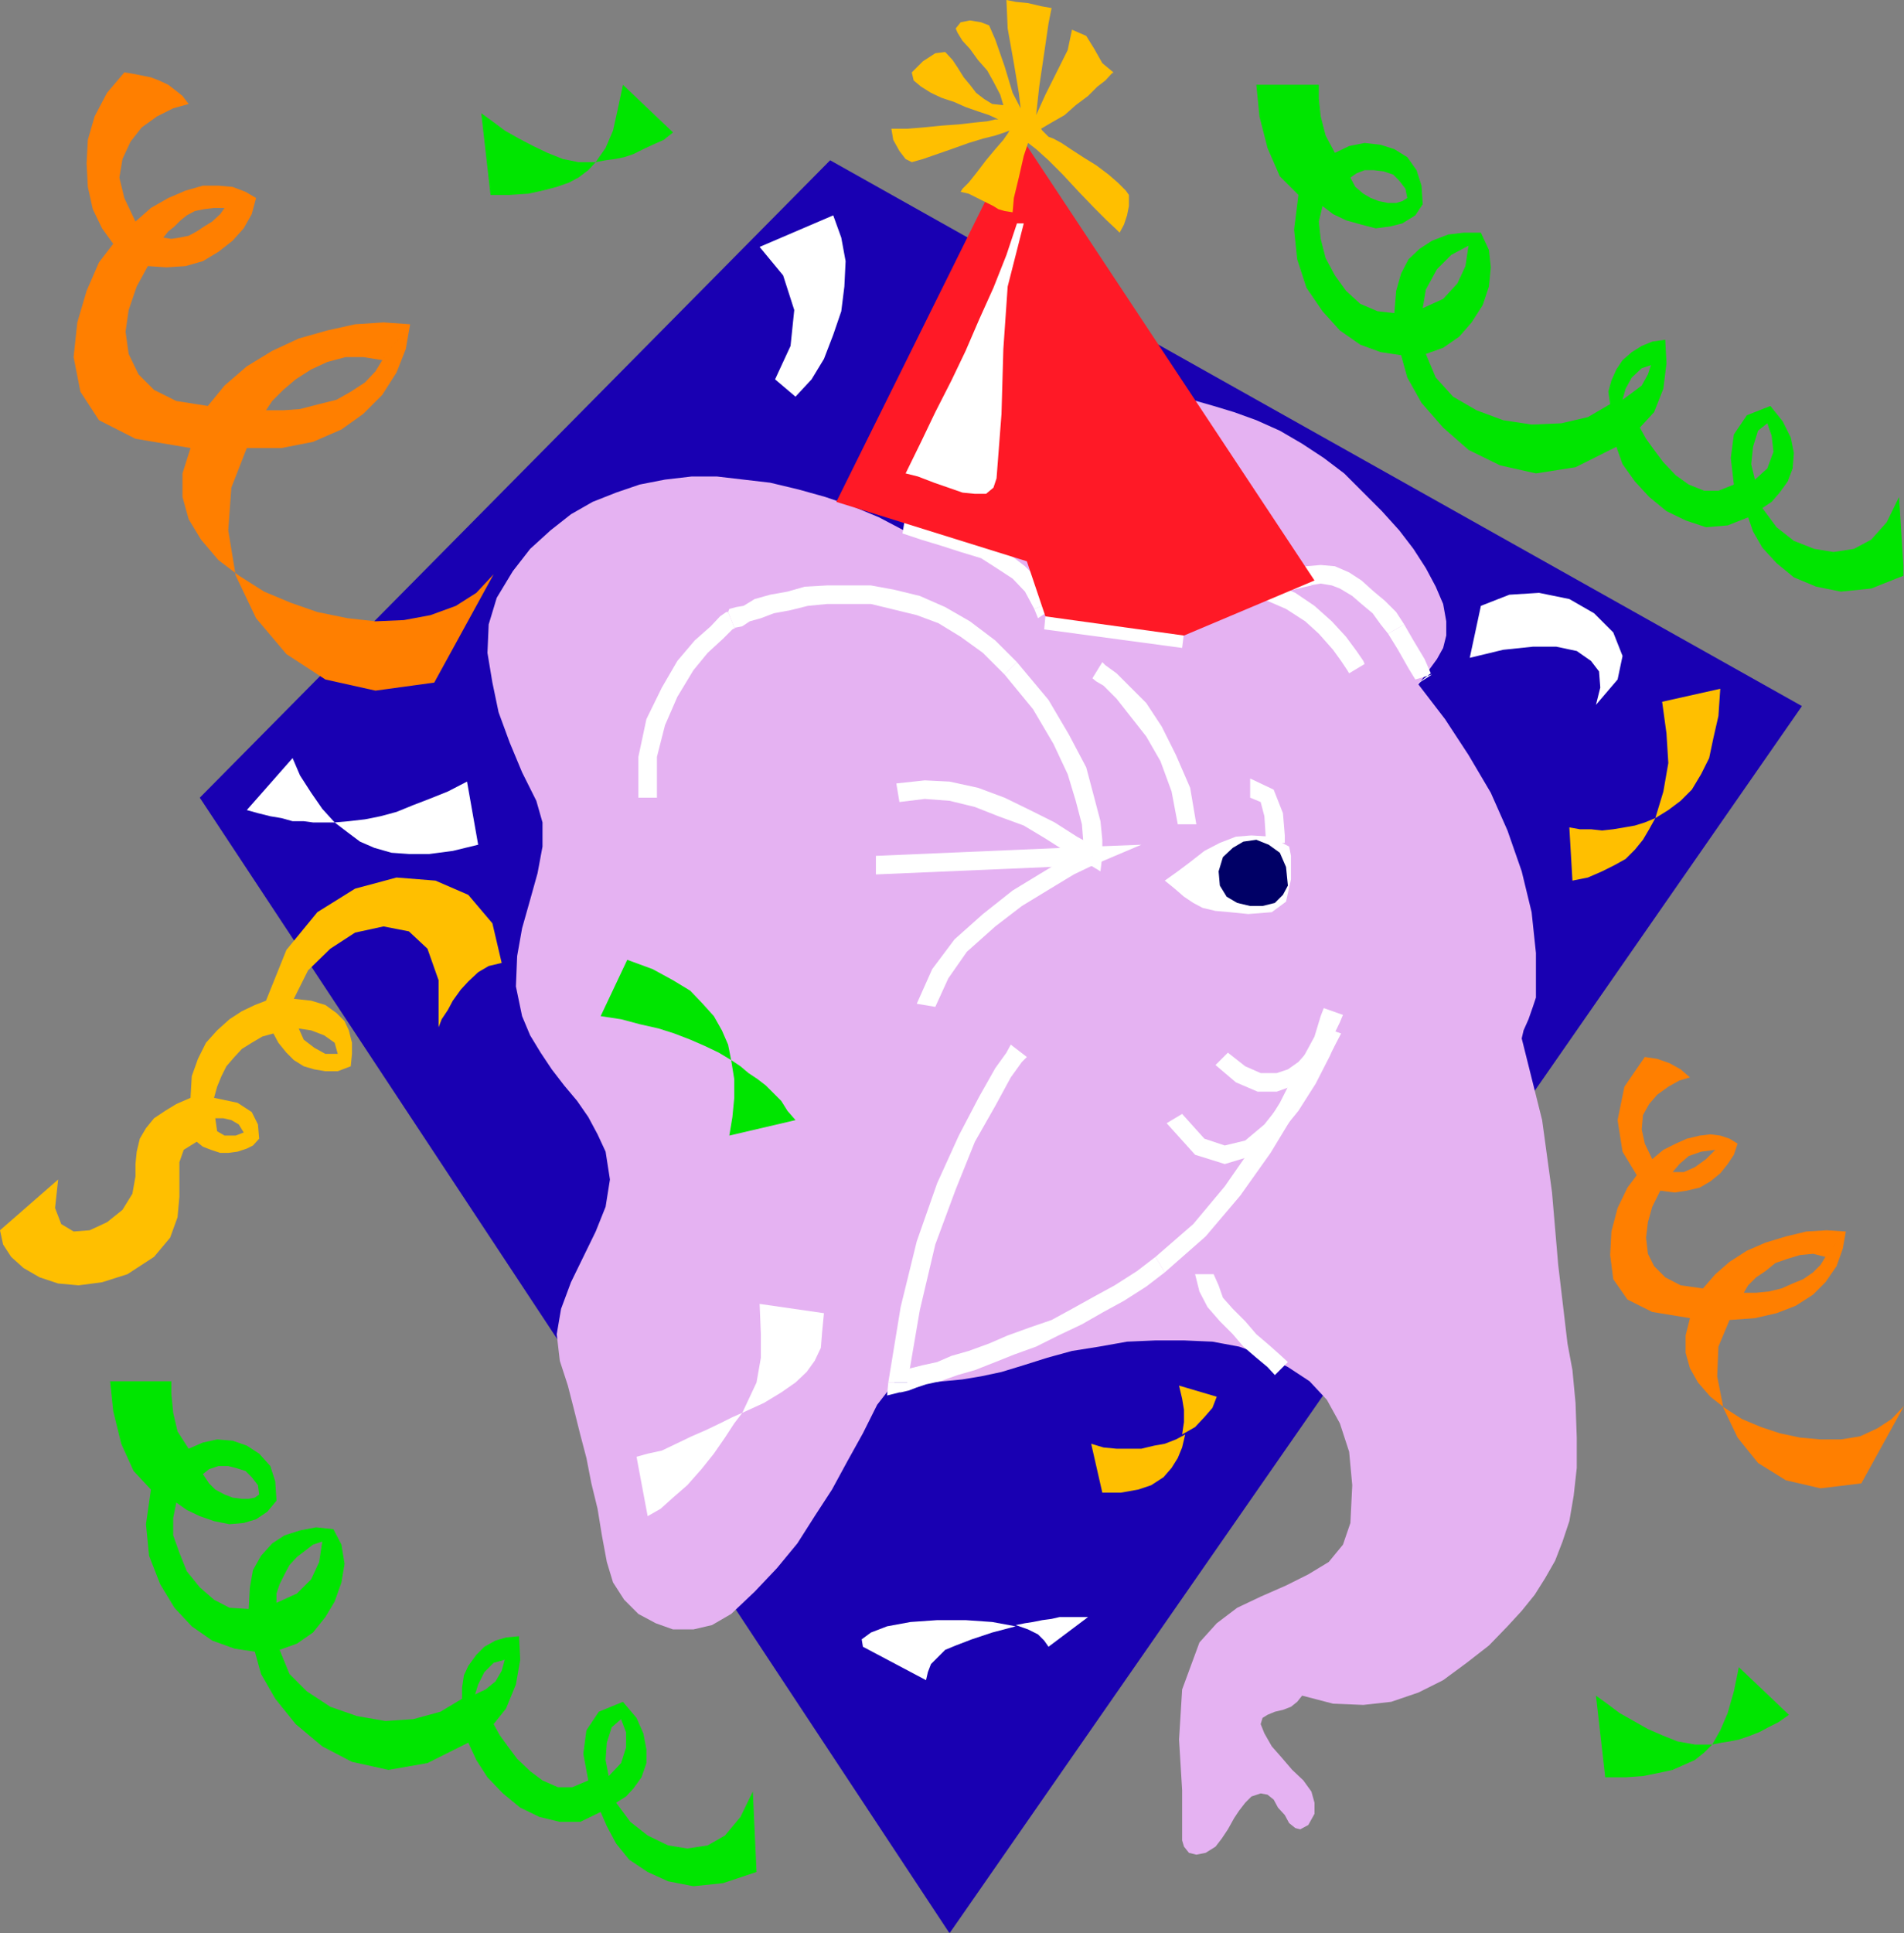 <?xml version="1.0" encoding="UTF-8" standalone="no"?>
<svg
   xmlns:ooo="http://xml.openoffice.org/svg/export"
   xmlns:dc="http://purl.org/dc/elements/1.1/"
   xmlns:cc="http://creativecommons.org/ns#"
   xmlns:rdf="http://www.w3.org/1999/02/22-rdf-syntax-ns#"
   xmlns:svg="http://www.w3.org/2000/svg"
   xmlns="http://www.w3.org/2000/svg"
   xmlns:sodipodi="http://sodipodi.sourceforge.net/DTD/sodipodi-0.dtd"
   xmlns:inkscape="http://www.inkscape.org/namespaces/inkscape"
   version="1.2"
   width="30.78mm"
   height="31.24mm"
   viewBox="0 0 3078 3124"
   preserveAspectRatio="xMidYMid"
   xml:space="preserve"
   id="svg177"
   sodipodi:docname="prtyelph.svg"
   style="fill-rule:evenodd;stroke-width:28.222;stroke-linejoin:round"
   inkscape:version="0.92.5 (2060ec1f9f, 2020-04-08)"><rect x="0" y="0" width="3078" height="3124" fill="#808080" stroke="none"/><sodipodi:namedview
   pagecolor="#ffffff"
   bordercolor="#666666"
   borderopacity="1"
   objecttolerance="10"
   gridtolerance="10"
   guidetolerance="10"
   inkscape:pageopacity="0"
   inkscape:pageshadow="2"
   inkscape:window-width="664"
   inkscape:window-height="487"
   id="namedview179"
   showgrid="false"
   inkscape:zoom="0.2102413"
   inkscape:cx="58.16693"
   inkscape:cy="59.036219"
   inkscape:window-x="0"
   inkscape:window-y="0"
   inkscape:window-maximized="0"
   inkscape:current-layer="svg177" />
 <defs
   class="ClipPathGroup"
   id="defs8">
  <clipPath
   id="presentation_clip_path"
   clipPathUnits="userSpaceOnUse">
   <rect
   x="0"
   y="0"
   width="21000"
   height="29700"
   id="rect2" />
  </clipPath>
  <clipPath
   id="presentation_clip_path_shrink"
   clipPathUnits="userSpaceOnUse">
   <rect
   x="21"
   y="29"
   width="20958"
   height="29641"
   id="rect5" />
  </clipPath>
 </defs>
 <defs
   class="TextShapeIndex"
   id="defs12">
  <g
   ooo:slide="id1"
   ooo:id-list="id3"
   id="g10" />
 </defs>
 <defs
   class="EmbeddedBulletChars"
   id="defs44">
  <g
   id="bullet-char-template-57356"
   transform="matrix(4.8828125e-4,0,0,-4.8828125e-4,0,0)">
   <path
   d="M 580,1141 1163,571 580,0 -4,571 Z"
   id="path14"
   inkscape:connector-curvature="0" />
  </g>
  <g
   id="bullet-char-template-57354"
   transform="matrix(4.8828125e-4,0,0,-4.8828125e-4,0,0)">
   <path
   d="M 8,1128 H 1137 V 0 H 8 Z"
   id="path17"
   inkscape:connector-curvature="0" />
  </g>
  <g
   id="bullet-char-template-10146"
   transform="matrix(4.8828125e-4,0,0,-4.8828125e-4,0,0)">
   <path
   d="M 174,0 602,739 174,1481 1456,739 Z M 1358,739 309,1346 659,739 Z"
   id="path20"
   inkscape:connector-curvature="0" />
  </g>
  <g
   id="bullet-char-template-10132"
   transform="matrix(4.8828125e-4,0,0,-4.8828125e-4,0,0)">
   <path
   d="M 2015,739 1276,0 H 717 l 543,543 H 174 v 393 h 1086 l -543,545 h 557 z"
   id="path23"
   inkscape:connector-curvature="0" />
  </g>
  <g
   id="bullet-char-template-10007"
   transform="matrix(4.8828125e-4,0,0,-4.8828125e-4,0,0)">
   <path
   d="m 0,-2 c -7,16 -16,29 -25,39 l 381,530 c -94,256 -141,385 -141,387 0,25 13,38 40,38 9,0 21,-2 34,-5 21,4 42,12 65,25 l 27,-13 111,-251 280,301 64,-25 24,25 c 21,-10 41,-24 62,-43 C 886,937 835,863 770,784 769,783 710,716 594,584 L 774,223 c 0,-27 -21,-55 -63,-84 l 16,-20 C 717,90 699,76 672,76 641,76 570,178 457,381 L 164,-76 c -22,-34 -53,-51 -92,-51 -42,0 -63,17 -64,51 -7,9 -10,24 -10,44 0,9 1,19 2,30 z"
   id="path26"
   inkscape:connector-curvature="0" />
  </g>
  <g
   id="bullet-char-template-10004"
   transform="matrix(4.8828125e-4,0,0,-4.8828125e-4,0,0)">
   <path
   d="M 285,-33 C 182,-33 111,30 74,156 52,228 41,333 41,471 c 0,78 14,145 41,201 34,71 87,106 158,106 53,0 88,-31 106,-94 l 23,-176 c 8,-64 28,-97 59,-98 l 735,706 c 11,11 33,17 66,17 42,0 63,-15 63,-46 V 965 c 0,-36 -10,-64 -30,-84 L 442,47 C 390,-6 338,-33 285,-33 Z"
   id="path29"
   inkscape:connector-curvature="0" />
  </g>
  <g
   id="bullet-char-template-9679"
   transform="matrix(4.8828125e-4,0,0,-4.8828125e-4,0,0)">
   <path
   d="M 813,0 C 632,0 489,54 383,161 276,268 223,411 223,592 c 0,181 53,324 160,431 106,107 249,161 430,161 179,0 323,-54 432,-161 108,-107 162,-251 162,-431 0,-180 -54,-324 -162,-431 C 1136,54 992,0 813,0 Z"
   id="path32"
   inkscape:connector-curvature="0" />
  </g>
  <g
   id="bullet-char-template-8226"
   transform="matrix(4.8828125e-4,0,0,-4.8828125e-4,0,0)">
   <path
   d="m 346,457 c -73,0 -137,26 -191,78 -54,51 -81,114 -81,188 0,73 27,136 81,188 54,52 118,78 191,78 73,0 134,-26 185,-79 51,-51 77,-114 77,-187 0,-75 -25,-137 -76,-188 -50,-52 -112,-78 -186,-78 z"
   id="path35"
   inkscape:connector-curvature="0" />
  </g>
  <g
   id="bullet-char-template-8211"
   transform="matrix(4.8828125e-4,0,0,-4.8828125e-4,0,0)">
   <path
   d="M -4,459 H 1135 V 606 H -4 Z"
   id="path38"
   inkscape:connector-curvature="0" />
  </g>
  <g
   id="bullet-char-template-61548"
   transform="matrix(4.8828125e-4,0,0,-4.8828125e-4,0,0)">
   <path
   d="m 173,740 c 0,163 58,303 173,419 116,115 255,173 419,173 163,0 302,-58 418,-173 116,-116 174,-256 174,-419 0,-163 -58,-303 -174,-418 C 1067,206 928,148 765,148 601,148 462,206 346,322 231,437 173,577 173,740 Z"
   id="path41"
   inkscape:connector-curvature="0" />
  </g>
 </defs>
 <g
   id="g49"
   transform="translate(-8961,-13288)">
  <g
   id="id2"
   class="Master_Slide">
   <g
   id="bg-id2"
   class="Background" />
   <g
   id="bo-id2"
   class="BackgroundObjects" />
  </g>
 </g>
 <g
   class="SlideGroup"
   id="g175"
   transform="translate(-8961,-13288)">
  <g
   id="g173">
   <g
   id="container-id1">
    <g
   id="id1"
   class="Slide"
   clip-path="url(#presentation_clip_path)">
     <g
   class="Page"
   id="g169">
      <g
   class="Graphic"
   id="g167">
       <g
   id="id3">
        <rect
   class="BoundingBox"
   x="8961"
   y="13288"
   width="3078"
   height="3124"
   id="rect51"
   style="fill:none;stroke:none" />
        <defs
   id="defs56">
         <clipPath
   id="clip_path_1"
   clipPathUnits="userSpaceOnUse">
          <path
   d="m 8961,13288 h 3077 v 3123 H 8961 Z"
   id="path53"
   inkscape:connector-curvature="0" />
         </clipPath>
        </defs>
        <g
   clip-path="url(#clip_path_1)"
   id="g164">
         <path
   d="m 10303,13547 -1019,1030 1212,1835 1378,-1983 z"
   id="path58"
   inkscape:connector-curvature="0"
   style="fill:#1900b2;stroke:none" />
         <path
   d="m 10379,15558 -23,46 -25,45 -25,46 -28,43 -28,44 -33,40 -36,38 -38,36 -31,18 -30,7 h -33 l -28,-10 -28,-15 -23,-23 -18,-28 -10,-33 -8,-43 -7,-43 -10,-41 -8,-41 -10,-38 -10,-40 -10,-39 -13,-40 -5,-43 7,-41 16,-43 20,-41 20,-41 16,-40 7,-44 -7,-45 -13,-28 -15,-28 -18,-26 -21,-25 -20,-26 -18,-27 -17,-28 -13,-31 -10,-48 2,-49 8,-45 13,-46 12,-43 8,-43 v -39 l -10,-35 -23,-46 -20,-48 -18,-49 -10,-48 -8,-48 2,-46 13,-43 26,-43 28,-36 33,-30 33,-26 35,-20 38,-15 38,-13 41,-8 43,-5 h 41 l 43,5 43,5 46,11 43,12 44,15 43,18 40,21 8,-3 10,-10 10,-13 13,-10 -15,-15 -15,-15 -13,-16 -13,-15 -7,-15 -5,-18 2,-15 10,-18 28,-31 31,-25 30,-18 33,-12 33,-11 36,-5 h 35 l 36,3 38,5 36,5 38,10 35,10 36,10 36,11 35,10 33,10 36,13 38,17 36,21 35,23 33,25 31,31 30,30 28,31 23,30 20,31 16,30 12,28 5,28 v 23 l -5,20 -10,18 -30,41 43,56 38,58 36,61 27,61 23,66 16,66 7,66 v 72 l -5,15 -7,20 -8,18 -3,13 33,132 16,117 10,117 15,127 8,43 5,53 2,56 v 49 l -5,45 -7,41 -11,33 -12,31 -16,28 -17,27 -21,26 -23,25 -30,31 -36,28 -38,28 -40,20 -44,15 -45,5 -49,-2 -50,-13 -8,10 -10,8 -13,5 -13,3 -12,5 -8,5 -3,10 6,15 12,21 15,17 18,21 18,17 13,18 5,18 v 18 l -10,18 -13,7 -8,-2 -10,-8 -7,-13 -11,-12 -7,-13 -10,-8 -11,-2 -15,5 -10,10 -10,13 -8,12 -10,18 -10,15 -10,13 -16,10 -15,3 -12,-3 -8,-10 -3,-10 v -81 l -5,-82 5,-81 28,-76 28,-31 33,-25 38,-18 41,-18 36,-18 33,-20 23,-28 12,-35 3,-61 -5,-54 -15,-46 -21,-38 -28,-30 -35,-23 -36,-18 -43,-15 -43,-8 -46,-2 h -46 l -46,2 -45,8 -44,7 -40,11 -38,12 -36,11 -33,7 -30,5 -31,3 -25,2 h -23 -18 -13 z"
   id="path60"
   inkscape:connector-curvature="0"
   style="fill:#e5b2f2;stroke:none" />
         <path
   d="m 11205,14312 v 0 l 16,26 17,30 11,18 27,-8 -25,16 23,-18 -10,-23 -18,-30 -15,-26 v 0 z"
   id="path62"
   inkscape:connector-curvature="0"
   style="fill:#ffffff;stroke:none" />
         <path
   d="m 11081,14234 h -3 l 18,-3 18,3 13,5 20,12 15,13 18,15 13,18 12,15 26,-15 -13,-20 -18,-18 -18,-15 -20,-18 -20,-13 -23,-10 -23,-2 -23,2 h -2 z"
   id="path64"
   inkscape:connector-curvature="0"
   style="fill:#ffffff;stroke:none" />
         <path
   d="m 10786,14208 v 0 l 36,3 33,7 33,11 33,7 38,8 38,2 41,-2 43,-10 -10,-31 -39,10 -35,3 -38,-3 -33,-7 -33,-8 -33,-10 -38,-8 -36,-2 v 0 z"
   id="path66"
   inkscape:connector-curvature="0"
   style="fill:#ffffff;stroke:none" />
         <path
   d="m 10710,14290 v 0 l 12,-13 13,-15 10,-16 10,-10 8,-13 10,-10 5,-5 h 8 v -30 l -18,5 -15,10 -10,10 -13,13 -10,15 -10,15 -8,10 -13,13 v 0 z"
   id="path68"
   inkscape:connector-curvature="0"
   style="fill:#ffffff;stroke:none" />
         <path
   d="m 10633,14272 18,7 v 3 l 10,10 21,10 28,-12 -21,-21 -7,3 -5,-5 -11,-11 -25,-2 18,8 -26,10 6,15 12,-8 z"
   id="path70"
   inkscape:connector-curvature="0"
   style="fill:#ffffff;stroke:none" />
         <path
   d="m 10420,14150 30,10 33,10 31,10 33,10 25,16 26,17 20,21 15,28 26,-10 -15,-33 -26,-26 -30,-23 -31,-15 -33,-15 -35,-10 -33,-11 -31,-10 z"
   id="path72"
   inkscape:connector-curvature="0"
   style="fill:#ffffff;stroke:none" />
         <path
   d="m 10974,14251 36,8 30,13 31,20 22,20 23,26 13,18 10,15 3,5 25,-15 -2,-5 -11,-16 -17,-23 -23,-25 -28,-25 -31,-21 -40,-17 -41,-8 z"
   id="path74"
   inkscape:connector-curvature="0"
   style="fill:#ffffff;stroke:none" />
         <path
   d="m 10138,14277 h -3 l -10,7 -15,16 -26,23 -28,33 -25,43 -25,51 -13,61 v 66 h 30 v -66 l 13,-51 20,-46 26,-43 23,-28 25,-23 15,-15 6,-3 h -3 z"
   id="path76"
   inkscape:connector-curvature="0"
   style="fill:#ffffff;stroke:none" />
         <path
   d="m 10605,14358 v 0 l -35,-35 -41,-31 -40,-23 -41,-18 -41,-10 -38,-7 h -38 -33 l -36,2 -28,8 -28,5 -25,7 -18,11 -12,2 -11,3 -2,5 10,25 h 3 l 10,-2 12,-8 18,-5 21,-8 27,-5 28,-7 31,-3 h 33 38 l 33,8 41,10 35,13 36,22 36,26 35,35 v 0 z"
   id="path78"
   inkscape:connector-curvature="0"
   style="fill:#ffffff;stroke:none" />
         <path
   d="m 10720,14684 23,-13 v -8 -18 l -3,-30 -10,-38 -13,-49 -28,-53 -33,-56 -51,-61 -20,20 46,56 33,56 23,49 13,43 10,38 2,25 v 18 8 l 23,-13 -15,26 20,12 3,-25 z"
   id="path80"
   inkscape:connector-curvature="0"
   style="fill:#ffffff;stroke:none" />
         <path
   d="m 10415,14584 41,-5 40,3 41,10 38,15 41,15 35,21 36,23 33,18 15,-26 -33,-18 -36,-23 -40,-20 -41,-20 -43,-16 -46,-10 -40,-2 -46,5 z"
   id="path82"
   inkscape:connector-curvature="0"
   style="fill:#ffffff;stroke:none" />
         <path
   d="m 10733,14684 -6,-28 -350,15 v 30 l 350,-15 -5,-28 11,26 73,-31 -79,3 z"
   id="path84"
   inkscape:connector-curvature="0"
   style="fill:#ffffff;stroke:none" />
         <path
   d="m 10473,14915 21,-46 30,-43 46,-41 43,-33 46,-28 38,-23 25,-12 11,-5 -11,-26 -10,5 -30,13 -38,23 -46,28 -48,38 -46,41 -36,48 -25,56 z"
   id="path86"
   inkscape:connector-curvature="0"
   style="fill:#ffffff;stroke:none" />
         <path
   d="m 10844,15344 v 0 l 66,-58 56,-66 49,-69 40,-66 31,-63 25,-49 16,-33 5,-12 -31,-11 -5,13 -10,33 -26,48 -30,59 -41,66 -48,69 -51,61 -61,53 v 0 z"
   id="path88"
   inkscape:connector-curvature="0"
   style="fill:#ffffff;stroke:none" />
         <path
   d="m 10397,15522 18,16 h 2 l 13,-3 13,-5 15,-5 23,-5 28,-10 28,-8 33,-13 30,-12 36,-13 36,-18 38,-18 35,-20 33,-18 36,-23 30,-23 -15,-25 -30,23 -36,23 -33,18 -36,20 -33,18 -35,12 -36,13 -30,13 -33,12 -28,8 -23,10 -23,5 -20,5 -13,6 -8,2 h -2 l 18,15 h -31 l -2,21 20,-5 z"
   id="path90"
   inkscape:connector-curvature="0"
   style="fill:#ffffff;stroke:none" />
         <path
   d="m 10595,14976 -7,13 -18,25 -26,46 -33,63 -35,77 -33,94 -26,106 -20,122 h 31 l 20,-117 25,-106 33,-89 31,-77 33,-58 25,-46 18,-25 8,-8 z"
   id="path92"
   inkscape:connector-curvature="0"
   style="fill:#ffffff;stroke:none" />
         <path
   d="m 10895,14620 -10,-59 -23,-53 -23,-46 -25,-38 -28,-28 -20,-20 -18,-13 -5,-5 -16,26 6,5 12,7 21,21 22,28 26,33 23,40 18,49 10,53 z"
   id="path94"
   inkscape:connector-curvature="0"
   style="fill:#ffffff;stroke:none" />
         <path
   d="m 10926,15009 33,28 35,15 h 31 l 28,-10 28,-13 20,-23 15,-23 13,-25 -30,-10 -8,20 -15,18 -16,18 -17,12 -18,6 h -26 l -25,-11 -28,-22 z"
   id="path96"
   inkscape:connector-curvature="0"
   style="fill:#ffffff;stroke:none" />
         <path
   d="m 10847,15103 46,51 48,15 43,-13 41,-30 35,-43 28,-44 23,-45 16,-36 -26,-10 -15,35 -23,41 -28,43 -30,38 -31,26 -33,8 -33,-11 -36,-40 z"
   id="path98"
   inkscape:connector-curvature="0"
   style="fill:#ffffff;stroke:none" />
         <path
   d="m 10893,15347 7,28 13,25 20,23 21,21 17,20 21,18 18,15 12,13 21,-21 -13,-12 -18,-16 -20,-17 -18,-21 -20,-20 -16,-18 -7,-20 -8,-18 z"
   id="path100"
   inkscape:connector-curvature="0"
   style="fill:#ffffff;stroke:none" />
         <path
   d="m 11045,14656 -30,-16 -31,-2 -25,2 -26,10 -25,13 -23,18 -20,15 -21,15 16,13 15,13 15,10 15,8 21,5 23,2 30,3 38,-3 23,-17 8,-36 v -38 z"
   id="path102"
   inkscape:connector-curvature="0"
   style="fill:#ffffff;stroke:none" />
         <path
   d="m 10875,14315 -224,-31 z"
   id="path104"
   inkscape:connector-curvature="0"
   style="fill:#8433ff;stroke:none" />
         <path
   d="m 10651,14284 -2,21 223,30 5,-40 -223,-31 z"
   id="path106"
   inkscape:connector-curvature="0"
   style="fill:#ffffff;stroke:none" />
         <path
   d="m 10651,14284 -30,-89 -308,-96 295,-595 478,722 -211,89 z"
   id="path108"
   inkscape:connector-curvature="0"
   style="fill:#ff1926;stroke:none" />
         <path
   d="m 10605,13649 -17,51 -21,53 -23,51 -22,51 -23,48 -26,51 -23,48 -25,51 20,5 26,10 23,8 23,8 20,2 h 18 l 12,-10 5,-15 8,-104 3,-105 7,-101 26,-102 h -3 -5 z"
   id="path110"
   inkscape:connector-curvature="0"
   style="fill:#ffffff;stroke:none" />
         <path
   d="m 11823,13944 20,25 13,26 5,25 -2,25 -8,21 -13,18 -13,15 -15,10 23,31 28,22 33,13 31,5 33,-5 28,-15 25,-28 20,-41 8,127 -53,21 -49,5 -40,-8 -36,-15 -28,-23 -23,-25 -15,-26 -8,-23 -33,13 -35,3 -33,-11 -31,-15 -28,-23 -23,-25 -20,-28 -10,-28 -66,33 -64,10 -58,-13 -51,-25 -41,-36 -35,-40 -23,-41 -10,-36 -33,-5 -33,-12 -33,-23 -28,-31 -26,-38 -15,-46 -5,-48 7,-56 -30,-30 -20,-46 -13,-51 -5,-51 h 101 v 23 l 3,28 8,31 15,28 23,-11 25,-5 26,3 22,7 21,13 15,21 8,25 2,30 -25,-10 -3,-15 -10,-13 -10,-10 -15,-5 -16,-2 h -15 l -13,5 -10,7 8,15 13,11 12,7 13,5 15,3 h 13 l 10,-3 8,-5 25,10 -12,18 -21,13 -20,5 -23,3 -23,-6 -25,-7 -21,-10 -17,-13 -6,25 3,28 8,31 15,28 18,25 23,21 28,12 27,3 3,-36 8,-28 12,-23 18,-17 20,-13 26,-10 25,-3 h 28 l -20,21 -28,15 -23,23 -18,33 -5,30 33,-15 23,-25 13,-28 5,-33 20,-21 13,28 3,28 -3,31 -10,30 -18,28 -20,23 -26,18 -28,10 16,38 28,31 38,22 43,16 46,7 48,-2 43,-10 36,-21 -3,-20 5,-18 8,-18 10,-15 15,-13 16,-10 17,-7 21,-3 -23,41 -15,5 -16,15 -10,18 -5,18 15,-11 16,-12 10,-18 5,-15 23,-41 2,38 -5,41 -15,38 -23,25 10,18 13,18 15,20 20,21 21,15 25,10 h 23 l 25,-10 -5,-43 5,-38 21,-31 38,-15 -5,28 -15,12 -8,26 -3,28 6,25 20,-18 10,-27 -3,-26 -7,-20 z"
   id="path112"
   inkscape:connector-curvature="0"
   style="fill:#00e500;stroke:none" />
         <path
   d="m 11355,14267 46,-18 48,-3 49,10 40,23 31,31 15,38 -8,38 -35,41 7,-28 -2,-26 -13,-17 -23,-16 -33,-7 h -38 l -48,5 -54,13 z"
   id="path114"
   inkscape:connector-curvature="0"
   style="fill:#ffffff;stroke:none" />
         <path
   d="m 10189,13687 119,-51 13,36 7,38 -2,41 -5,40 -13,38 -15,39 -20,33 -26,28 -33,-28 25,-54 6,-58 -18,-56 z"
   id="path116"
   inkscape:connector-curvature="0"
   style="fill:#ffffff;stroke:none" />
         <path
   d="m 9528,15011 -21,8 h -20 l -18,-3 -17,-5 -16,-10 -12,-12 -13,-16 -8,-15 -18,5 -17,10 -16,10 -12,13 -13,15 -8,16 -7,17 -5,18 38,8 23,15 10,20 2,23 -25,-10 -8,-13 -12,-7 -13,-3 h -13 l 3,21 12,7 h 18 l 13,-5 25,10 -10,11 -10,5 -15,5 -15,2 h -13 l -15,-5 -13,-5 -10,-8 -21,13 -7,20 v 26 30 l -3,33 -12,33 -26,31 -43,28 -41,13 -38,5 -33,-3 -30,-10 -26,-15 -20,-18 -13,-20 -5,-23 94,-82 -5,46 10,26 20,12 26,-2 28,-13 25,-20 16,-26 5,-28 v -20 l 2,-20 5,-21 10,-17 13,-16 18,-12 18,-11 23,-10 2,-35 10,-28 13,-26 18,-20 20,-18 20,-13 21,-10 18,-7 33,-82 50,-61 61,-38 67,-18 63,5 53,23 39,46 15,64 -21,5 -17,10 -16,15 -12,13 -13,18 -8,15 -10,15 -5,13 v -76 l -18,-51 -30,-28 -41,-8 -46,10 -40,26 -36,35 -23,46 28,3 23,7 18,13 13,13 7,15 5,20 v 18 l -2,20 -21,-20 -5,-18 -17,-12 -21,-8 -20,-3 8,18 17,13 18,10 h 20 z"
   id="path118"
   inkscape:connector-curvature="0"
   style="fill:#ffbf00;stroke:none" />
         <path
   d="m 9624,13812 -7,40 -15,38 -23,36 -31,31 -35,25 -46,20 -51,10 h -56 l -25,64 -5,69 12,73 33,69 49,58 63,41 81,18 95,-13 96,-175 -28,30 -33,21 -41,15 -43,8 -46,2 -45,-5 -49,-10 -43,-15 -43,-18 -41,-26 -33,-25 -28,-33 -20,-33 -10,-36 v -38 l 13,-41 -89,-15 -59,-30 -30,-46 -11,-56 6,-56 15,-51 20,-46 23,-30 -18,-25 -15,-31 -8,-36 -2,-38 2,-38 11,-38 20,-38 28,-33 13,2 15,3 15,3 13,5 15,7 13,10 10,8 10,13 -25,7 -26,13 -25,18 -18,23 -13,28 -5,30 8,33 18,38 25,-22 28,-16 28,-12 28,-8 h 25 l 23,2 21,8 17,10 -51,16 h -17 l -16,2 -15,3 -13,7 -10,8 -10,10 -10,8 -8,10 13,2 13,-2 15,-3 13,-7 12,-8 13,-8 13,-12 7,-10 51,-16 -7,26 -13,23 -18,20 -23,18 -25,15 -28,8 -31,2 -30,-2 -18,33 -13,38 -5,35 5,36 16,33 25,25 36,18 51,8 27,-33 36,-31 41,-25 43,-20 46,-13 45,-10 46,-3 43,3 -45,58 -31,-5 h -28 l -30,8 -26,12 -25,16 -20,17 -18,18 -10,15 h 28 l 27,-2 31,-8 28,-7 23,-13 23,-15 17,-18 11,-18 z"
   id="path120"
   inkscape:connector-curvature="0"
   style="fill:#ff7f00;stroke:none" />
         <path
   d="m 9968,16038 22,26 11,25 5,26 v 22 l -8,23 -13,18 -12,13 -16,10 23,31 28,22 33,16 31,5 33,-5 28,-16 25,-30 20,-41 6,130 -54,18 -48,5 -41,-8 -33,-15 -30,-20 -21,-26 -15,-28 -10,-23 -33,16 h -33 l -33,-8 -31,-15 -28,-23 -25,-26 -18,-28 -13,-28 -66,33 -63,11 -59,-13 -48,-25 -43,-36 -33,-41 -23,-40 -10,-36 -33,-5 -36,-13 -33,-23 -28,-30 -23,-38 -18,-46 -5,-51 8,-56 -28,-30 -20,-44 -13,-53 -5,-48 h 99 v 20 l 3,31 7,30 18,28 23,-10 23,-5 25,2 23,8 20,13 18,20 8,25 2,31 -28,-10 -2,-15 -10,-13 -10,-10 -16,-5 -12,-3 h -16 l -15,5 -10,8 10,15 10,10 15,8 13,5 15,2 h 11 l 10,-2 7,-5 28,10 -15,18 -18,12 -20,6 -23,2 -25,-5 -23,-8 -21,-10 -17,-12 -5,25 v 28 l 10,28 12,30 21,26 23,20 25,13 31,2 2,-35 5,-28 13,-23 18,-20 20,-13 25,-8 26,-5 28,3 -18,20 -15,5 -13,10 -13,10 -12,13 -8,15 -8,16 -5,15 v 15 l 33,-15 23,-23 13,-28 5,-33 18,-20 13,25 5,31 -5,30 -11,31 -15,25 -20,25 -26,18 -28,10 16,39 28,28 38,25 43,15 46,8 45,-3 44,-12 35,-21 v -18 l 3,-20 7,-15 13,-18 13,-13 18,-10 17,-5 21,-2 -23,38 -18,5 -15,15 -10,20 -5,16 17,-8 16,-13 10,-17 5,-18 23,-38 2,38 -7,40 -16,39 -20,25 10,18 13,18 15,20 21,20 20,15 25,11 h 23 l 26,-11 -8,-43 5,-38 20,-30 39,-16 -3,28 -15,13 -8,25 -2,28 5,26 20,-21 8,-25 v -25 l -8,-21 z"
   id="path122"
   inkscape:connector-curvature="0"
   style="fill:#00e500;stroke:none" />
         <path
   d="m 11945,15278 -5,28 -10,28 -18,26 -20,20 -28,18 -31,12 -35,8 -41,3 -18,43 -2,48 10,51 23,48 33,41 45,28 56,13 66,-8 69,-125 -20,21 -23,15 -28,13 -31,5 h -33 l -33,-3 -33,-7 -30,-10 -31,-13 -28,-18 -23,-18 -20,-23 -13,-23 -7,-25 v -28 l 7,-28 -61,-10 -40,-20 -23,-33 -5,-39 2,-38 10,-38 16,-33 15,-20 -23,-38 -8,-51 11,-54 33,-48 20,3 20,7 18,10 15,13 -17,5 -18,10 -18,13 -13,15 -10,18 -2,23 5,23 12,25 18,-15 20,-10 18,-8 21,-5 17,-2 16,2 15,5 13,8 -36,10 -23,3 -20,7 -15,13 -11,13 h 18 l 18,-8 18,-13 15,-15 36,-10 -6,18 -10,15 -12,15 -16,13 -17,10 -21,5 -20,3 -23,-3 -13,26 -7,25 -3,25 3,26 10,20 18,18 25,13 36,5 20,-23 23,-20 28,-18 30,-13 33,-10 33,-8 33,-2 31,2 -33,41 -20,-5 -21,2 -20,6 -20,7 -16,13 -15,10 -13,13 -7,12 h 20 l 20,-2 21,-5 18,-8 17,-7 16,-11 12,-12 8,-13 z"
   id="path124"
   inkscape:connector-curvature="0"
   style="fill:#ff7f00;stroke:none" />
         <path
   d="m 11772,15982 -8,39 -10,35 -12,28 -13,23 15,-3 13,-2 15,-3 15,-5 18,-7 15,-8 16,-8 17,-12 z"
   id="path126"
   inkscape:connector-curvature="0"
   style="fill:#00e500;stroke:none" />
         <path
   d="m 11541,16028 15,132 h 33 l 28,-2 25,-5 23,-5 18,-8 18,-8 15,-12 13,-13 h -28 l -28,-5 -25,-10 -23,-10 -23,-13 -23,-13 -20,-15 z"
   id="path128"
   inkscape:connector-curvature="0"
   style="fill:#00e500;stroke:none" />
         <path
   d="m 10872,15606 21,-12 15,-16 13,-15 7,-18 -61,-18 5,21 3,18 v 20 z"
   id="path130"
   inkscape:connector-curvature="0"
   style="fill:#ffbf00;stroke:none" />
         <path
   d="m 10725,15621 18,79 h 30 l 28,-5 21,-7 20,-13 13,-15 10,-16 7,-17 5,-21 -15,8 -18,7 -17,3 -21,5 h -20 -20 l -21,-2 z"
   id="path132"
   inkscape:connector-curvature="0"
   style="fill:#ffbf00;stroke:none" />
         <path
   d="m 10356,15949 102,54 3,-13 5,-13 10,-10 13,-13 17,-7 26,-10 33,-11 38,-10 -38,-7 -43,-3 h -46 l -43,3 -38,7 -26,10 -15,11 z"
   id="path134"
   inkscape:connector-curvature="0"
   style="fill:#ffffff;stroke:none" />
         <path
   d="m 10656,15949 64,-48 h -15 -16 -15 l -13,3 -15,2 -15,3 -13,2 -15,3 20,7 16,8 10,10 z"
   id="path136"
   inkscape:connector-curvature="0"
   style="fill:#ffffff;stroke:none" />
         <path
   d="m 10143,15001 5,31 v 30 l -3,31 -5,30 107,-25 -13,-15 -10,-16 -12,-12 -13,-13 -13,-10 -15,-10 -13,-11 z"
   id="path138"
   inkscape:connector-curvature="0"
   style="fill:#00e500;stroke:none" />
         <path
   d="m 9975,14839 -43,91 33,5 30,8 31,7 25,8 26,10 23,10 23,11 20,12 -5,-25 -10,-23 -13,-23 -18,-20 -20,-21 -28,-17 -33,-18 z"
   id="path140"
   inkscape:connector-curvature="0"
   style="fill:#00e500;stroke:none" />
         <path
   d="m 10161,15571 35,-16 28,-17 23,-16 18,-17 13,-18 10,-21 2,-25 3,-31 -104,-15 2,49 v 38 l -7,40 z"
   id="path142"
   inkscape:connector-curvature="0"
   style="fill:#ffffff;stroke:none" />
         <path
   d="m 10008,15738 21,-12 20,-18 23,-20 23,-26 20,-25 18,-26 15,-23 13,-17 -16,7 -20,10 -23,11 -23,10 -25,12 -23,11 -23,5 -18,5 z"
   id="path144"
   inkscape:connector-curvature="0"
   style="fill:#ffffff;stroke:none" />
         <path
   d="m 9968,13425 -8,38 -8,36 -12,28 -16,23 16,-3 15,-2 15,-3 15,-5 16,-8 15,-7 18,-8 15,-12 z"
   id="path146"
   inkscape:connector-curvature="0"
   style="fill:#00e500;stroke:none" />
         <path
   d="m 9739,13471 15,132 h 31 l 30,-2 23,-5 23,-6 20,-7 15,-8 16,-12 12,-13 h -28 l -25,-5 -25,-10 -23,-11 -23,-12 -23,-13 -20,-15 z"
   id="path148"
   inkscape:connector-curvature="0"
   style="fill:#00e500;stroke:none" />
         <path
   d="m 9502,14617 21,16 20,15 23,10 28,8 28,2 h 33 l 38,-5 41,-10 -18,-102 -31,16 -30,12 -26,10 -27,11 -26,7 -25,5 -26,3 z"
   id="path150"
   inkscape:connector-curvature="0"
   style="fill:#ffffff;stroke:none" />
         <path
   d="m 9434,14513 -74,84 18,5 20,5 18,3 18,5 h 18 l 15,2 h 18 17 l -20,-22 -18,-26 -18,-28 z"
   id="path152"
   inkscape:connector-curvature="0"
   style="fill:#ffffff;stroke:none" />
         <path
   d="m 11637,14610 -17,7 -16,5 -17,3 -18,3 -18,2 -18,-2 h -18 l -17,-3 5,86 25,-5 23,-10 20,-10 18,-10 15,-15 13,-16 10,-17 z"
   id="path154"
   inkscape:connector-curvature="0"
   style="fill:#ffbf00;stroke:none" />
         <path
   d="m 11742,14401 -94,21 7,51 3,48 -8,46 -13,43 21,-13 20,-15 18,-18 15,-25 13,-26 7,-33 8,-35 z"
   id="path156"
   inkscape:connector-curvature="0"
   style="fill:#ffbf00;stroke:none" />
         <path
   d="m 10623,13519 13,10 20,18 23,23 26,28 25,26 20,20 16,15 5,5 7,-13 5,-15 3,-15 v -18 l -5,-7 -13,-13 -15,-13 -20,-15 -21,-13 -20,-13 -15,-10 -13,-7 -8,-3 -5,-5 -5,-5 -2,-3 17,-10 21,-12 18,-16 20,-15 15,-15 13,-10 10,-11 3,-2 -18,-15 -13,-23 -13,-21 -23,-10 -7,33 -18,36 -18,36 -15,33 5,-46 8,-54 7,-48 5,-25 -17,-3 -21,-5 -20,-2 -15,-3 2,46 10,56 8,48 3,25 -13,-25 -13,-43 -15,-43 -10,-23 -13,-5 -18,-3 -15,3 -8,10 3,7 8,13 12,13 13,18 15,17 10,18 11,21 5,17 -18,-2 -13,-8 -13,-10 -10,-13 -10,-12 -10,-16 -8,-12 -12,-13 -16,2 -20,13 -18,18 3,13 12,10 16,10 17,8 21,7 18,8 20,7 18,6 15,7 h -5 l -13,3 -20,2 -26,3 -28,2 -30,3 -25,2 h -26 l 3,18 10,18 10,13 10,5 18,-5 23,-8 23,-8 28,-10 23,-7 20,-5 15,-5 8,-3 -3,5 -7,10 -13,15 -15,18 -16,21 -12,15 -10,10 -3,5 13,3 10,5 10,5 10,5 10,5 8,5 10,3 13,2 2,-23 8,-33 8,-35 z"
   id="path158"
   inkscape:connector-curvature="0"
   style="fill:#ffbf00;stroke:none" />
         <path
   d="m 11043,14719 -3,-30 -10,-23 -18,-13 -20,-8 -21,3 -17,10 -16,15 -7,23 2,23 11,18 17,10 21,5 h 20 l 20,-5 13,-13 z"
   id="path160"
   inkscape:connector-curvature="0"
   style="fill:#000066;stroke:none" />
         <path
   d="m 11038,14650 v -12 l -3,-36 -15,-38 -38,-18 v 31 l 17,7 6,23 2,31 v 12 z"
   id="path162"
   inkscape:connector-curvature="0"
   style="fill:#ffffff;stroke:none" />
        </g>
       </g>
      </g>
     </g>
    </g>
   </g>
  </g>
 </g>
</svg>